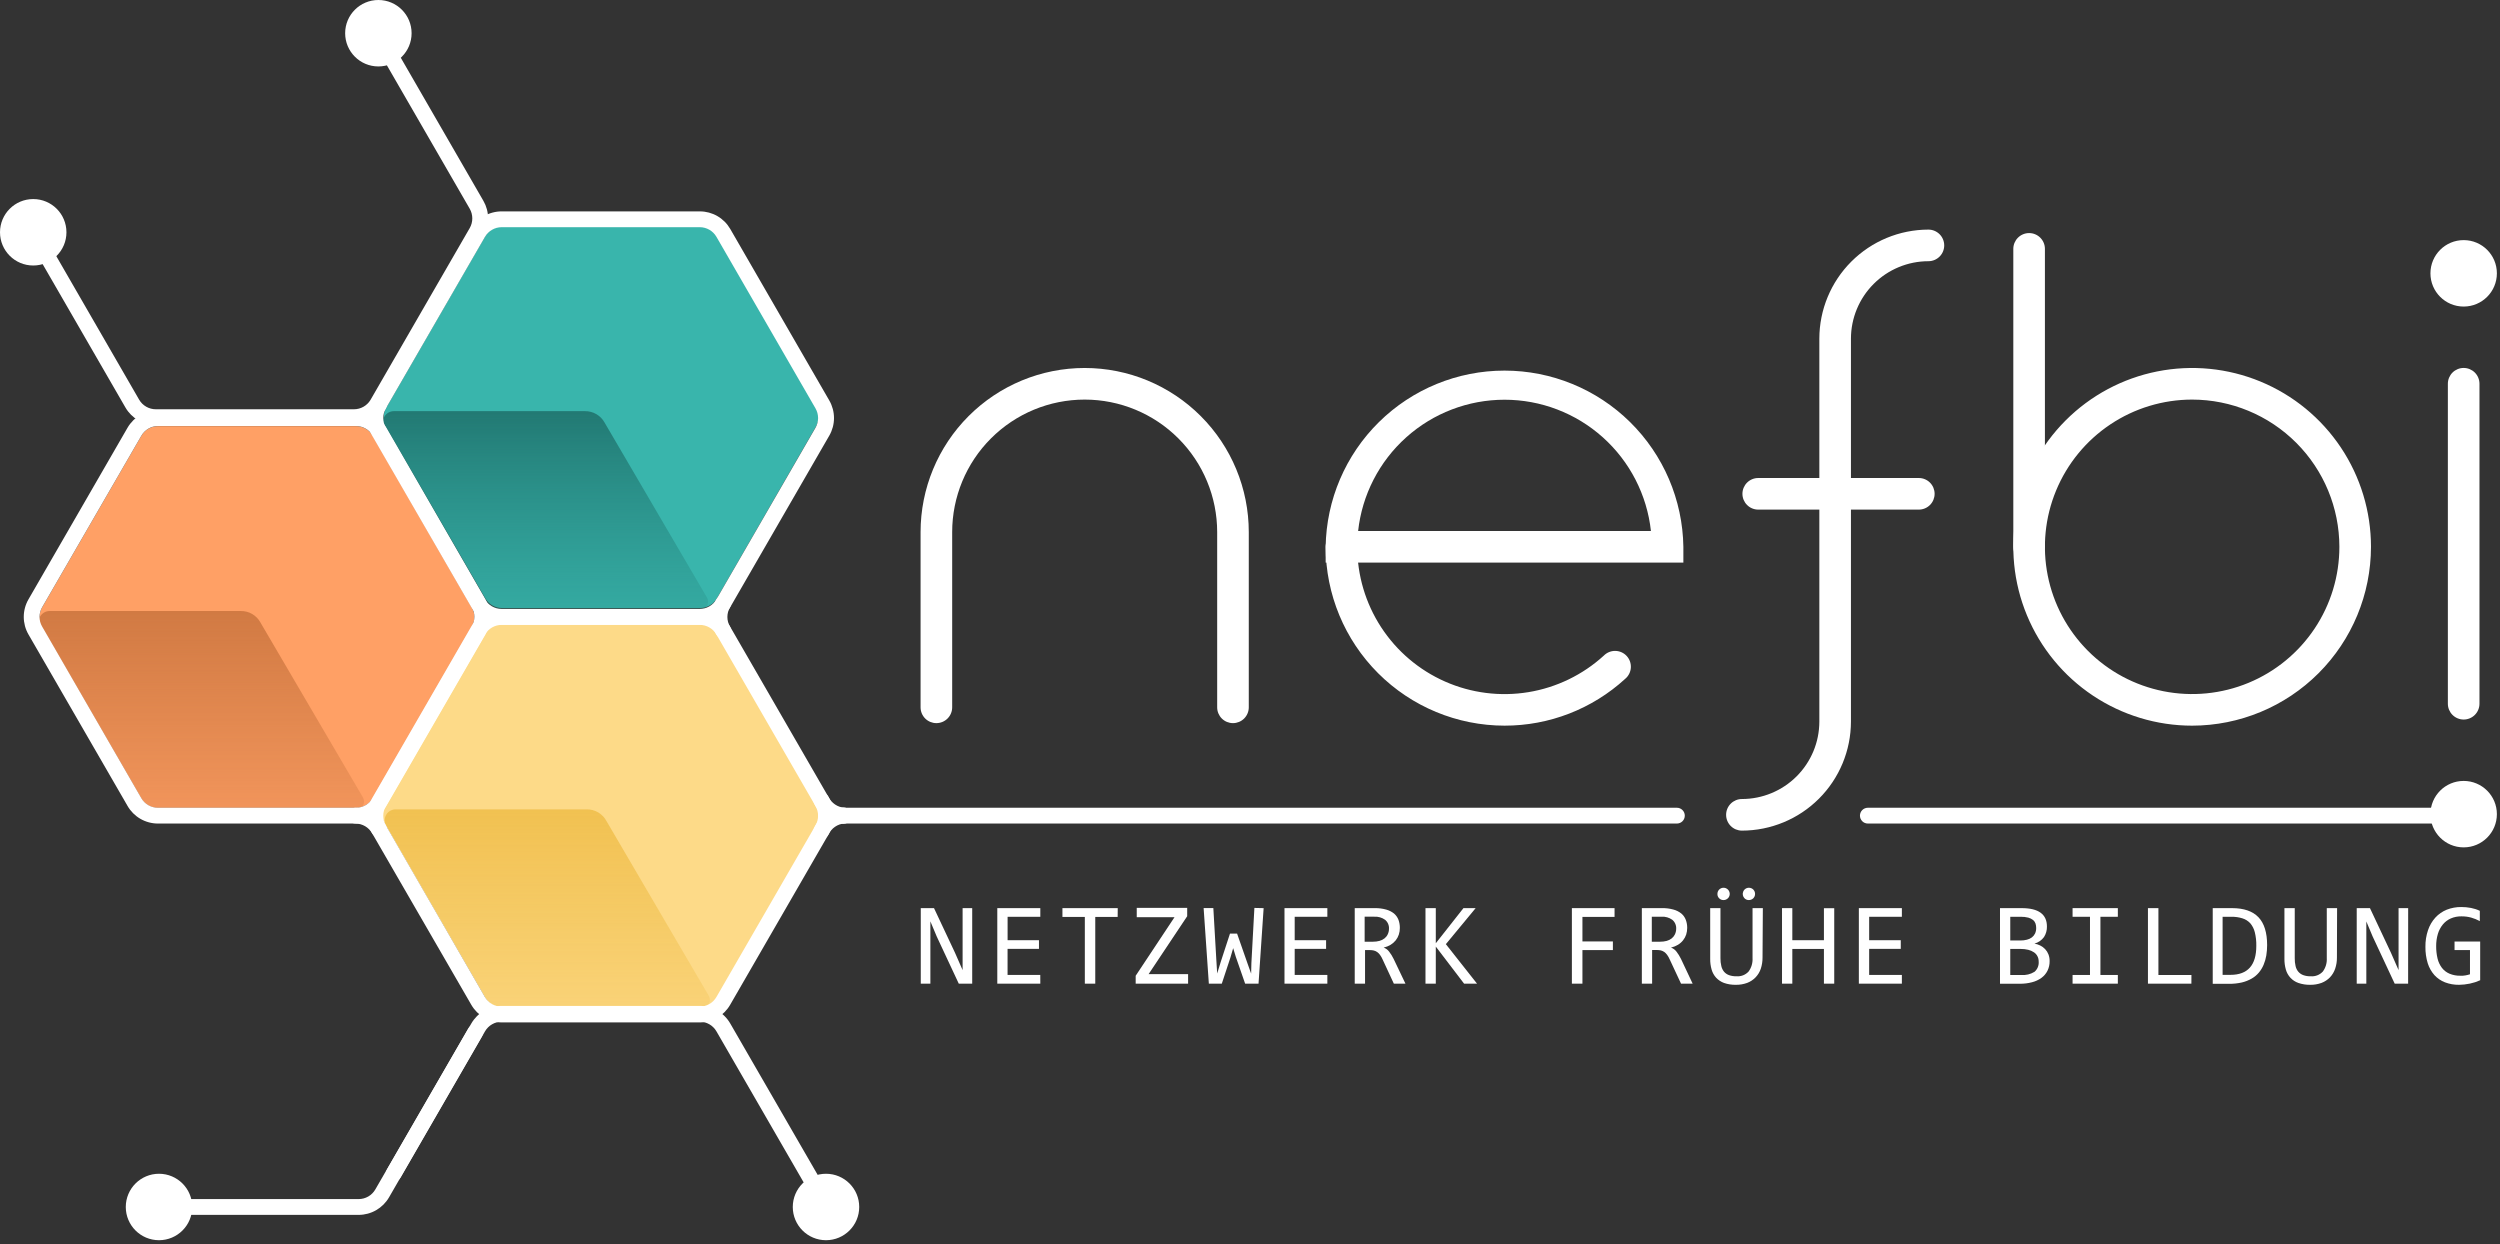 <svg width="422" height="210" viewBox="0 0 422 210" fill="none" xmlns="http://www.w3.org/2000/svg">
<rect x="0" y="0" width="422" height="210" fill="#333333" stroke="none"/>
<g clip-path="url(#clip0_713_2119)">
<path d="M26.674 71.932C26.105 71.932 25.546 72.082 25.053 72.367C24.561 72.651 24.151 73.06 23.866 73.552L7.109 102.526C6.823 103.019 6.673 103.578 6.673 104.147C6.673 104.716 6.823 105.275 7.109 105.767L23.84 134.741C24.127 135.237 24.54 135.649 25.038 135.933C25.536 136.218 26.1 136.366 26.674 136.361H60.102C60.672 136.36 61.231 136.21 61.725 135.926C62.218 135.641 62.629 135.233 62.916 134.741L79.64 105.767C79.925 105.275 80.076 104.716 80.076 104.147C80.076 103.578 79.925 103.019 79.64 102.526L62.916 73.552C62.629 73.06 62.218 72.652 61.725 72.368C61.231 72.083 60.672 71.933 60.102 71.932H26.674Z" fill="#FFA065"/>
<path style="mix-blend-mode:multiply" d="M40.637 103.14H8.356C8.054 103.143 7.759 103.221 7.494 103.365C7.229 103.509 7.004 103.716 6.838 103.967C6.671 104.218 6.569 104.506 6.54 104.806C6.51 105.106 6.554 105.408 6.669 105.687L23.513 134.888C23.824 135.434 24.272 135.889 24.814 136.208C25.356 136.526 25.972 136.696 26.6 136.702H60.016C60.268 136.706 60.517 136.642 60.737 136.517C60.956 136.392 61.138 136.21 61.263 135.99C61.388 135.77 61.451 135.521 61.446 135.269C61.441 135.016 61.369 134.769 61.236 134.554L43.971 105.094C43.649 104.493 43.167 103.993 42.579 103.648C41.991 103.303 41.319 103.127 40.637 103.14Z" fill="url(#paint0_linear_713_2119)"/>
<path d="M84.742 38.197C84.172 38.197 83.612 38.346 83.118 38.631C82.624 38.915 82.213 39.324 81.927 39.817L65.203 68.791C64.918 69.285 64.768 69.845 64.768 70.415C64.768 70.985 64.918 71.545 65.203 72.038L81.927 101.013C82.213 101.505 82.624 101.915 83.118 102.199C83.612 102.483 84.172 102.633 84.742 102.633H118.197C118.765 102.632 119.324 102.482 119.817 102.197C120.309 101.913 120.719 101.504 121.004 101.013L137.728 72.019C138.013 71.525 138.163 70.965 138.163 70.395C138.163 69.825 138.013 69.265 137.728 68.771L121.004 39.817C120.719 39.325 120.309 38.917 119.817 38.632C119.324 38.348 118.765 38.198 118.197 38.197H84.742Z" fill="#39B5AC"/>
<path style="mix-blend-mode:multiply" d="M98.731 69.404H66.443C66.144 69.411 65.85 69.491 65.588 69.636C65.326 69.782 65.104 69.989 64.94 70.24C64.776 70.49 64.675 70.777 64.647 71.076C64.618 71.374 64.662 71.674 64.776 71.952L81.621 101.153C81.929 101.696 82.374 102.15 82.913 102.468C83.451 102.786 84.063 102.958 84.688 102.966H118.083C118.336 102.972 118.586 102.909 118.807 102.784C119.027 102.659 119.21 102.478 119.335 102.258C119.461 102.038 119.525 101.788 119.521 101.535C119.516 101.282 119.443 101.034 119.31 100.819L102.066 71.352C101.742 70.753 101.26 70.254 100.672 69.911C100.083 69.567 99.412 69.392 98.731 69.404Z" fill="url(#paint1_linear_713_2119)"/>
<path d="M84.775 104.693C84.197 104.697 83.631 104.851 83.13 105.14C82.63 105.428 82.213 105.842 81.921 106.34L64.943 135.748C64.658 136.25 64.508 136.818 64.508 137.395C64.508 137.973 64.658 138.54 64.943 139.042L81.921 168.443C82.21 168.944 82.626 169.36 83.127 169.649C83.628 169.938 84.197 170.09 84.775 170.09H118.73C119.308 170.089 119.875 169.936 120.374 169.647C120.874 169.358 121.289 168.943 121.578 168.443L138.556 139.042C138.841 138.54 138.991 137.973 138.991 137.395C138.991 136.818 138.841 136.25 138.556 135.748L121.578 106.34C121.286 105.843 120.87 105.43 120.371 105.141C119.872 104.853 119.307 104.698 118.73 104.693H84.775Z" fill="#FDDA88"/>
<path style="mix-blend-mode:multiply" d="M99.032 136.621H66.744C66.443 136.628 66.149 136.707 65.886 136.853C65.624 136.999 65.401 137.207 65.236 137.458C65.072 137.71 64.972 137.998 64.944 138.297C64.916 138.596 64.962 138.898 65.077 139.175L81.921 168.376C82.231 168.918 82.677 169.37 83.215 169.687C83.753 170.004 84.364 170.175 84.989 170.183H118.39C118.644 170.19 118.894 170.127 119.115 170.003C119.336 169.878 119.519 169.696 119.644 169.475C119.769 169.255 119.832 169.005 119.826 168.751C119.821 168.498 119.746 168.25 119.611 168.036L102.366 138.582C102.044 137.98 101.563 137.479 100.975 137.133C100.386 136.787 99.714 136.61 99.032 136.621Z" fill="url(#paint2_linear_713_2119)"/>
<path d="M60.102 139.016H26.674C25.629 139.017 24.602 138.742 23.698 138.219C22.794 137.695 22.044 136.942 21.526 136.035L4.801 107.087C4.283 106.189 4.011 105.17 4.011 104.133C4.011 103.096 4.283 102.078 4.801 101.179L21.526 72.205C22.047 71.302 22.798 70.553 23.702 70.034C24.606 69.514 25.631 69.242 26.674 69.244H60.102C61.14 69.246 62.16 69.521 63.058 70.04C63.957 70.56 64.704 71.306 65.223 72.205L81.948 101.179C82.466 102.078 82.738 103.096 82.738 104.133C82.738 105.17 82.466 106.189 81.948 107.087L65.223 136.035C64.707 136.938 63.962 137.689 63.062 138.212C62.163 138.735 61.142 139.012 60.102 139.016V139.016ZM26.674 71.912C26.104 71.914 25.545 72.065 25.053 72.35C24.56 72.636 24.151 73.046 23.866 73.539L7.109 102.513C6.823 103.005 6.673 103.564 6.673 104.133C6.673 104.702 6.823 105.261 7.109 105.754L23.84 134.701C24.123 135.202 24.535 135.619 25.033 135.909C25.532 136.198 26.098 136.35 26.674 136.348H60.102C60.674 136.345 61.234 136.191 61.727 135.902C62.22 135.613 62.628 135.198 62.91 134.701L79.64 105.727C79.925 105.235 80.076 104.676 80.076 104.107C80.076 103.538 79.925 102.979 79.64 102.486L62.91 73.539C62.625 73.046 62.216 72.636 61.723 72.35C61.23 72.065 60.672 71.914 60.102 71.912H26.674Z" fill="white"/>
<path d="M118.123 172.584H84.688C83.651 172.582 82.632 172.308 81.733 171.79C80.835 171.272 80.088 170.527 79.567 169.63L62.816 140.656C62.298 139.756 62.025 138.736 62.025 137.698C62.025 136.66 62.298 135.641 62.816 134.741L79.547 105.767C80.068 104.87 80.815 104.125 81.713 103.607C82.612 103.088 83.631 102.815 84.668 102.813H118.123C119.16 102.814 120.178 103.088 121.075 103.607C121.973 104.125 122.718 104.87 123.238 105.767L139.969 134.741C140.487 135.641 140.759 136.66 140.759 137.698C140.759 138.736 140.487 139.756 139.969 140.656L123.238 169.63C122.718 170.527 121.973 171.272 121.075 171.79C120.178 172.309 119.16 172.582 118.123 172.584V172.584ZM84.688 105.48C84.118 105.48 83.558 105.63 83.064 105.914C82.57 106.199 82.16 106.608 81.874 107.101L65.13 136.075C64.845 136.568 64.695 137.128 64.695 137.698C64.695 138.268 64.845 138.828 65.13 139.322L81.854 168.296C82.14 168.789 82.55 169.198 83.044 169.482C83.538 169.767 84.098 169.917 84.668 169.917H118.123C118.692 169.915 119.25 169.765 119.743 169.481C120.236 169.196 120.645 168.788 120.931 168.296L137.662 139.322C137.943 138.827 138.092 138.268 138.092 137.698C138.092 137.129 137.943 136.569 137.662 136.075L120.931 107.101C120.645 106.609 120.236 106.2 119.743 105.916C119.25 105.632 118.692 105.481 118.123 105.48H84.688Z" fill="white"/>
<path d="M63.963 141.309C63.728 141.31 63.497 141.249 63.293 141.132C63.089 141.015 62.92 140.846 62.803 140.643C62.52 140.152 62.114 139.744 61.625 139.459C61.136 139.174 60.581 139.021 60.015 139.015C59.661 139.015 59.322 138.875 59.072 138.625C58.822 138.375 58.682 138.036 58.682 137.682C58.682 137.328 58.822 136.989 59.072 136.739C59.322 136.489 59.661 136.348 60.015 136.348C61.053 136.35 62.073 136.624 62.972 137.144C63.87 137.664 64.617 138.41 65.137 139.309C65.313 139.615 65.361 139.979 65.27 140.32C65.178 140.661 64.956 140.952 64.65 141.129C64.441 141.25 64.204 141.313 63.963 141.309V141.309Z" fill="white"/>
<path d="M118.123 105.453H84.688C83.651 105.451 82.632 105.178 81.733 104.659C80.835 104.141 80.088 103.396 79.567 102.499L62.816 73.525C62.298 72.626 62.025 71.606 62.025 70.568C62.025 69.53 62.298 68.51 62.816 67.61L79.547 38.636C80.069 37.736 80.82 36.99 81.722 36.471C82.624 35.953 83.647 35.681 84.688 35.682H118.143C119.18 35.684 120.198 35.958 121.095 36.476C121.993 36.994 122.738 37.739 123.258 38.636L139.989 67.61C140.507 68.51 140.779 69.53 140.779 70.568C140.779 71.606 140.507 72.626 139.989 73.525L123.258 102.499C122.737 103.399 121.988 104.146 121.086 104.665C120.185 105.183 119.163 105.455 118.123 105.453V105.453ZM84.688 38.349C84.118 38.349 83.558 38.499 83.064 38.784C82.57 39.068 82.16 39.477 81.874 39.97L65.13 68.944C64.845 69.438 64.695 69.998 64.695 70.568C64.695 71.138 64.845 71.698 65.13 72.192L81.854 101.166C82.14 101.658 82.55 102.067 83.044 102.352C83.538 102.636 84.098 102.786 84.668 102.786H118.123C118.692 102.785 119.25 102.635 119.743 102.35C120.236 102.066 120.645 101.657 120.931 101.166L137.662 72.192C137.943 71.697 138.092 71.137 138.092 70.568C138.092 69.998 137.943 69.439 137.662 68.944L120.931 39.97C120.645 39.478 120.236 39.07 119.743 38.785C119.25 38.501 118.692 38.351 118.123 38.349H84.688Z" fill="white"/>
<path d="M60.015 71.912C59.661 71.912 59.322 71.771 59.072 71.521C58.822 71.271 58.682 70.932 58.682 70.578C58.682 70.224 58.822 69.885 59.072 69.635C59.322 69.385 59.661 69.245 60.015 69.245C60.585 69.243 61.144 69.093 61.638 68.809C62.131 68.524 62.542 68.116 62.829 67.624C63.014 67.334 63.303 67.126 63.638 67.044C63.972 66.962 64.324 67.013 64.622 67.185C64.92 67.357 65.14 67.638 65.236 67.968C65.332 68.298 65.296 68.653 65.137 68.958C64.617 69.856 63.87 70.601 62.971 71.12C62.072 71.638 61.053 71.911 60.015 71.912V71.912Z" fill="white"/>
<path d="M122.064 107.767C121.829 107.768 121.598 107.707 121.395 107.59C121.191 107.473 121.022 107.304 120.904 107.1C120.386 106.202 120.114 105.183 120.114 104.146C120.114 103.109 120.386 102.091 120.904 101.192C121.081 100.885 121.373 100.661 121.715 100.569C122.057 100.478 122.421 100.525 122.728 100.702C123.035 100.879 123.259 101.17 123.351 101.512C123.443 101.855 123.395 102.219 123.218 102.526C122.933 103.018 122.783 103.577 122.783 104.146C122.783 104.715 122.933 105.274 123.218 105.767C123.306 105.919 123.363 106.087 123.386 106.262C123.409 106.436 123.397 106.613 123.352 106.783C123.306 106.953 123.227 107.112 123.119 107.251C123.012 107.39 122.877 107.507 122.725 107.594C122.523 107.708 122.296 107.768 122.064 107.767Z" fill="white"/>
<path d="M142.443 139.022H142.35C141.313 138.945 140.315 138.596 139.456 138.011C138.597 137.426 137.907 136.625 137.456 135.688C137.379 135.53 137.334 135.359 137.324 135.184C137.313 135.009 137.337 134.834 137.395 134.668C137.452 134.503 137.541 134.35 137.657 134.219C137.774 134.088 137.915 133.981 138.072 133.904C138.23 133.828 138.401 133.783 138.576 133.772C138.751 133.762 138.926 133.786 139.092 133.843C139.258 133.901 139.41 133.99 139.541 134.106C139.673 134.223 139.78 134.364 139.856 134.521C140.102 135.032 140.478 135.469 140.946 135.788C141.414 136.108 141.958 136.299 142.523 136.342C142.877 136.354 143.212 136.506 143.453 136.765C143.694 137.024 143.823 137.368 143.81 137.722C143.798 138.076 143.646 138.41 143.387 138.651C143.128 138.893 142.784 139.021 142.43 139.009L142.443 139.022Z" fill="white"/>
<path d="M138.649 141.59C138.448 141.588 138.25 141.542 138.069 141.456C137.911 141.38 137.77 141.272 137.654 141.141C137.537 141.009 137.448 140.856 137.391 140.69C137.334 140.524 137.31 140.349 137.321 140.173C137.332 139.998 137.378 139.827 137.455 139.669C137.907 138.733 138.597 137.932 139.456 137.346C140.315 136.761 141.313 136.412 142.35 136.335C142.704 136.31 143.053 136.427 143.32 136.66C143.588 136.892 143.752 137.222 143.777 137.575C143.802 137.929 143.685 138.278 143.452 138.546C143.22 138.813 142.89 138.978 142.537 139.002C141.971 139.046 141.428 139.236 140.959 139.556C140.491 139.875 140.115 140.312 139.869 140.823C139.761 141.054 139.588 141.249 139.372 141.385C139.155 141.521 138.904 141.592 138.649 141.59V141.59Z" fill="white"/>
<path d="M283.059 139.015H139.429C139.075 139.015 138.736 138.875 138.486 138.625C138.236 138.375 138.095 138.036 138.095 137.682C138.095 137.328 138.236 136.989 138.486 136.739C138.736 136.489 139.075 136.348 139.429 136.348H283.059C283.413 136.348 283.752 136.489 284.002 136.739C284.252 136.989 284.393 137.328 284.393 137.682C284.393 138.036 284.252 138.375 284.002 138.625C283.752 138.875 283.413 139.015 283.059 139.015Z" fill="white"/>
<path d="M414.326 139.015H315.294C314.94 139.015 314.601 138.875 314.351 138.625C314.101 138.375 313.96 138.036 313.96 137.682C313.96 137.328 314.101 136.989 314.351 136.739C314.601 136.489 314.94 136.348 315.294 136.348H414.326C414.68 136.348 415.019 136.489 415.269 136.739C415.519 136.989 415.66 137.328 415.66 137.682C415.66 138.036 415.519 138.375 415.269 138.625C415.019 138.875 414.68 139.015 414.326 139.015Z" fill="white"/>
<path d="M208.127 122.065C207.419 122.065 206.741 121.784 206.24 121.284C205.74 120.783 205.459 120.105 205.459 119.398V89.817C205.459 83.885 203.103 78.196 198.908 74.002C194.714 69.807 189.025 67.451 183.093 67.451C177.162 67.451 171.473 69.807 167.278 74.002C163.084 78.196 160.728 83.885 160.728 89.817V119.398C160.728 120.105 160.447 120.783 159.946 121.284C159.446 121.784 158.768 122.065 158.06 122.065C157.353 122.065 156.674 121.784 156.174 121.284C155.674 120.783 155.393 120.105 155.393 119.398V89.817C155.393 82.47 158.311 75.424 163.506 70.23C168.701 65.035 175.747 62.116 183.093 62.116C190.44 62.116 197.486 65.035 202.681 70.23C207.875 75.424 210.794 82.47 210.794 89.817V119.398C210.794 120.105 210.513 120.783 210.013 121.284C209.512 121.784 208.834 122.065 208.127 122.065Z" fill="white"/>
<path d="M370.034 122.492C364.064 122.492 358.227 120.721 353.263 117.404C348.299 114.087 344.429 109.372 342.145 103.856C339.86 98.34 339.262 92.27 340.427 86.415C341.592 80.559 344.467 75.18 348.688 70.958C352.91 66.736 358.289 63.861 364.145 62.696C370.001 61.532 376.071 62.129 381.587 64.414C387.103 66.699 391.818 70.568 395.135 75.532C398.452 80.497 400.222 86.333 400.222 92.304C400.213 100.308 397.03 107.981 391.371 113.64C385.711 119.3 378.038 122.483 370.034 122.492V122.492ZM370.034 67.451C365.119 67.451 360.314 68.909 356.227 71.639C352.14 74.37 348.954 78.252 347.073 82.793C345.192 87.334 344.7 92.332 345.659 97.153C346.618 101.974 348.985 106.402 352.461 109.878C355.936 113.353 360.365 115.72 365.186 116.679C370.007 117.638 375.004 117.146 379.545 115.265C384.087 113.384 387.968 110.199 390.699 106.112C393.43 102.024 394.887 97.219 394.887 92.304C394.88 85.715 392.26 79.397 387.6 74.738C382.941 70.079 376.624 67.458 370.034 67.451Z" fill="white"/>
<path d="M294.035 140.209C293.328 140.209 292.649 139.928 292.149 139.428C291.649 138.928 291.368 138.25 291.368 137.542C291.368 136.835 291.649 136.156 292.149 135.656C292.649 135.156 293.328 134.875 294.035 134.875C297.5 134.871 300.823 133.493 303.273 131.043C305.723 128.592 307.101 125.27 307.105 121.805V57.161C307.112 52.281 309.054 47.603 312.506 44.153C315.957 40.703 320.636 38.762 325.516 38.757C326.224 38.757 326.902 39.038 327.402 39.538C327.903 40.038 328.184 40.717 328.184 41.424C328.184 42.132 327.903 42.81 327.402 43.31C326.902 43.81 326.224 44.092 325.516 44.092C322.05 44.095 318.727 45.473 316.276 47.923C313.825 50.373 312.445 53.696 312.44 57.161V89.483V121.805C312.434 126.684 310.494 131.363 307.043 134.813C303.593 138.263 298.915 140.204 294.035 140.209Z" fill="white"/>
<path d="M284.153 94.971H223.77V92.303C223.888 84.374 227.121 76.809 232.77 71.243C238.419 65.677 246.031 62.558 253.961 62.558C261.892 62.558 269.504 65.677 275.153 71.243C280.802 76.809 284.035 84.374 284.153 92.303V94.971ZM229.252 89.636H278.678C278.013 83.546 275.123 77.916 270.562 73.825C266.002 69.735 260.091 67.473 253.965 67.473C247.839 67.473 241.928 69.735 237.367 73.825C232.806 77.916 229.916 83.546 229.252 89.636V89.636Z" fill="white"/>
<path d="M253.965 122.491C245.961 122.482 238.287 119.299 232.626 113.64C226.966 107.981 223.781 100.308 223.77 92.304C223.77 91.596 224.051 90.918 224.552 90.418C225.052 89.917 225.73 89.636 226.438 89.636C227.145 89.636 227.824 89.917 228.324 90.418C228.824 90.918 229.105 91.596 229.105 92.304C229.105 97.125 230.507 101.843 233.14 105.882C235.774 109.921 239.525 113.107 243.937 115.052C248.349 116.997 253.232 117.617 257.99 116.836C262.748 116.055 267.177 113.908 270.736 110.655C270.99 110.4 271.294 110.198 271.629 110.064C271.964 109.929 272.322 109.864 272.683 109.872C273.043 109.88 273.399 109.961 273.727 110.11C274.056 110.259 274.35 110.473 274.594 110.74C274.837 111.006 275.024 111.319 275.143 111.659C275.261 112 275.31 112.361 275.285 112.721C275.261 113.081 275.163 113.432 274.999 113.753C274.835 114.074 274.607 114.359 274.33 114.589C268.77 119.68 261.503 122.5 253.965 122.491V122.491Z" fill="white"/>
<path d="M323.896 86.022H296.789C296.081 86.022 295.403 85.741 294.903 85.241C294.403 84.741 294.122 84.062 294.122 83.355C294.122 82.647 294.403 81.969 294.903 81.469C295.403 80.969 296.081 80.688 296.789 80.688H323.896C324.603 80.688 325.282 80.969 325.782 81.469C326.282 81.969 326.563 82.647 326.563 83.355C326.563 84.062 326.282 84.741 325.782 85.241C325.282 85.741 324.603 86.022 323.896 86.022V86.022Z" fill="white"/>
<path d="M342.515 94.971C341.807 94.971 341.129 94.69 340.628 94.19C340.128 93.69 339.847 93.011 339.847 92.304V42.011C339.847 41.303 340.128 40.625 340.628 40.125C341.129 39.624 341.807 39.343 342.515 39.343C343.222 39.343 343.9 39.624 344.401 40.125C344.901 40.625 345.182 41.303 345.182 42.011V92.297C345.183 92.648 345.114 92.996 344.981 93.32C344.847 93.644 344.651 93.939 344.403 94.188C344.155 94.436 343.861 94.633 343.537 94.767C343.213 94.902 342.865 94.971 342.515 94.971Z" fill="white"/>
<path d="M415.866 121.458C415.159 121.458 414.481 121.177 413.98 120.676C413.48 120.176 413.199 119.498 413.199 118.79V64.776C413.199 64.069 413.48 63.391 413.98 62.89C414.481 62.39 415.159 62.109 415.866 62.109C416.574 62.109 417.252 62.39 417.753 62.89C418.253 63.391 418.534 64.069 418.534 64.776V118.79C418.534 119.498 418.253 120.176 417.753 120.676C417.252 121.177 416.574 121.458 415.866 121.458Z" fill="white"/>
<path d="M415.866 51.747C418.964 51.747 421.474 49.236 421.474 46.139C421.474 43.041 418.964 40.531 415.866 40.531C412.769 40.531 410.258 43.041 410.258 46.139C410.258 49.236 412.769 51.747 415.866 51.747Z" fill="white"/>
<path d="M415.866 143.037C418.964 143.037 421.474 140.526 421.474 137.428C421.474 134.331 418.964 131.82 415.866 131.82C412.769 131.82 410.258 134.331 410.258 137.428C410.258 140.526 412.769 143.037 415.866 143.037Z" fill="white"/>
<path d="M164.108 166.042H161.841L158.12 158.08L157.047 155.526V166.042H155.426V153.292H157.66L161.208 160.834L162.488 163.755V153.292H164.108V166.042Z" fill="white"/>
<path d="M175.605 166.042H168.343V153.292H175.605V154.753H170.083V158.707H175.378V160.168H170.077V164.569H175.598L175.605 166.042Z" fill="white"/>
<path d="M188.661 154.773H184.88V166.042H183.12V154.773H179.339V153.292H188.675L188.661 154.773Z" fill="white"/>
<path d="M200.398 154.659L193.883 164.435H200.551V166.042H191.702V164.709L198.257 154.826H191.882V153.246H200.398V154.659Z" fill="white"/>
<path d="M213.301 153.293L212.441 166.043H210.18L208.6 161.501L208.16 160.048L207.7 161.621L206.239 166.043H204.052L203.172 153.279H204.812L205.312 161.948L205.459 164.329L206.073 162.328L207.62 157.594H208.82L210.594 162.668L211.194 164.349L211.234 162.595L211.741 153.259L213.301 153.293Z" fill="white"/>
<path d="M224.057 166.042H216.822V153.292H224.057V154.753H218.543V158.707H223.844V160.168H218.543V164.569H224.057V166.042Z" fill="white"/>
<path d="M237.24 166.042H235.28L233.393 161.974C233.274 161.699 233.127 161.438 232.953 161.194C232.82 161.007 232.658 160.842 232.472 160.707C232.301 160.588 232.109 160.5 231.906 160.447C231.687 160.399 231.463 160.374 231.239 160.374H230.419V166.042H228.678V153.292H232.059C232.705 153.28 233.35 153.361 233.973 153.532C234.459 153.661 234.913 153.888 235.307 154.199C235.641 154.485 235.9 154.849 236.06 155.259C236.22 155.7 236.299 156.165 236.293 156.633C236.298 157.016 236.239 157.396 236.12 157.76C236.005 158.11 235.829 158.438 235.6 158.727C235.357 159.024 235.066 159.278 234.74 159.481C234.373 159.699 233.975 159.859 233.559 159.954C233.923 160.082 234.241 160.314 234.473 160.621C234.772 161.003 235.029 161.417 235.24 161.854L237.24 166.042ZM234.46 156.786C234.479 156.496 234.428 156.206 234.312 155.939C234.196 155.672 234.018 155.437 233.793 155.253C233.269 154.882 232.633 154.7 231.992 154.739H230.352V158.96H231.759C232.133 158.965 232.505 158.918 232.866 158.82C233.171 158.738 233.457 158.595 233.706 158.4C233.933 158.222 234.116 157.994 234.24 157.733C234.382 157.443 234.457 157.124 234.46 156.8V156.786Z" fill="white"/>
<path d="M249.324 166.042H247.137L242.362 159.781V166.042H240.622V153.292H242.362V159.221L247.03 153.292H249.09L244.062 159.374L249.324 166.042Z" fill="white"/>
<path d="M272.536 154.773H267.115V158.914H272.256V160.374H267.115V166.042H265.334V153.292H272.536V154.773Z" fill="white"/>
<path d="M285.72 166.043H283.759L281.852 161.962C281.734 161.686 281.586 161.425 281.412 161.181C281.278 160.995 281.116 160.831 280.932 160.695C280.759 160.576 280.567 160.488 280.365 160.434C280.146 160.386 279.922 160.362 279.698 160.361H278.878V166.043H277.144V153.293H280.558C281.204 153.279 281.849 153.36 282.472 153.533C282.958 153.661 283.412 153.888 283.806 154.2C284.143 154.483 284.403 154.848 284.559 155.26C284.724 155.699 284.806 156.165 284.799 156.633C284.8 157.016 284.742 157.396 284.626 157.76C284.508 158.111 284.33 158.438 284.099 158.727C283.859 159.027 283.568 159.282 283.239 159.481C282.874 159.698 282.479 159.858 282.065 159.954C282.428 160.084 282.745 160.316 282.979 160.621C283.276 161.005 283.533 161.419 283.746 161.855L285.72 166.043ZM282.939 156.787C282.958 156.497 282.907 156.206 282.791 155.939C282.675 155.672 282.497 155.437 282.272 155.253C281.746 154.881 281.108 154.7 280.465 154.74H278.824V158.961H280.232C280.607 158.965 280.982 158.918 281.345 158.821C281.65 158.738 281.936 158.595 282.185 158.401C282.411 158.221 282.593 157.993 282.719 157.734C282.861 157.443 282.937 157.124 282.939 156.8V156.787Z" fill="white"/>
<path d="M297.516 161.615C297.523 162.262 297.424 162.906 297.222 163.522C297.041 164.064 296.742 164.559 296.346 164.972C295.951 165.384 295.469 165.704 294.935 165.909C294.32 166.135 293.669 166.246 293.015 166.236C292.334 166.25 291.657 166.143 291.014 165.922C290.507 165.734 290.05 165.43 289.68 165.035C289.324 164.643 289.064 164.172 288.92 163.662C288.753 163.081 288.673 162.479 288.68 161.875V153.292H290.414V161.741C290.404 162.19 290.454 162.639 290.561 163.075C290.638 163.424 290.796 163.751 291.021 164.029C291.245 164.288 291.532 164.485 291.854 164.602C292.259 164.743 292.686 164.809 293.115 164.795C293.494 164.826 293.876 164.77 294.231 164.632C294.585 164.493 294.904 164.275 295.162 163.995C295.638 163.344 295.874 162.547 295.829 161.741V153.292H297.569L297.516 161.615ZM290.934 149.852C291.074 149.851 291.212 149.878 291.341 149.932C291.46 149.988 291.571 150.062 291.668 150.152C291.766 150.245 291.843 150.359 291.894 150.485C291.95 150.616 291.979 150.756 291.981 150.899C291.979 151.039 291.95 151.177 291.894 151.305C291.843 151.429 291.766 151.541 291.668 151.632C291.571 151.722 291.46 151.796 291.341 151.852C291.212 151.905 291.074 151.933 290.934 151.932C290.797 151.935 290.66 151.91 290.533 151.859C290.406 151.807 290.29 151.73 290.194 151.632C290.096 151.537 290.02 151.423 289.969 151.296C289.919 151.17 289.895 151.035 289.9 150.899C289.9 150.757 289.927 150.616 289.98 150.485C290.032 150.361 290.106 150.248 290.201 150.152C290.297 150.062 290.408 149.988 290.527 149.932C290.656 149.878 290.794 149.85 290.934 149.852V149.852ZM295.208 149.852C295.35 149.851 295.491 149.878 295.622 149.932C295.744 149.986 295.857 150.06 295.955 150.152C296.045 150.251 296.119 150.364 296.175 150.485C296.229 150.616 296.256 150.757 296.255 150.899C296.256 151.038 296.229 151.176 296.175 151.305C296.119 151.425 296.045 151.535 295.955 151.632C295.857 151.723 295.744 151.798 295.622 151.852C295.491 151.905 295.35 151.933 295.208 151.932C295.072 151.935 294.937 151.909 294.811 151.858C294.685 151.806 294.57 151.729 294.475 151.632C294.329 151.484 294.23 151.296 294.192 151.091C294.154 150.887 294.178 150.676 294.262 150.485C294.313 150.361 294.387 150.248 294.482 150.152C294.577 150.06 294.688 149.986 294.808 149.932C294.935 149.878 295.071 149.851 295.208 149.852V149.852Z" fill="white"/>
<path d="M309.619 166.042H307.879V160.181H302.544V166.042H300.804V153.292H302.544V158.707H307.879V153.306H309.619V166.042Z" fill="white"/>
<path d="M321.036 166.042H313.774V153.292H321.036V154.753H315.514V158.707H320.849V160.168H315.514V164.569H321.036V166.042Z" fill="white"/>
<path d="M345.975 162.235C345.987 162.798 345.863 163.356 345.615 163.862C345.377 164.337 345.03 164.749 344.601 165.062C344.122 165.408 343.581 165.659 343.008 165.802C342.331 165.98 341.633 166.066 340.934 166.056H337.6V153.292H341.254C344.099 153.292 345.522 154.326 345.522 156.393C345.539 157.023 345.367 157.643 345.028 158.174C344.633 158.713 344.066 159.103 343.421 159.281C343.762 159.341 344.092 159.451 344.401 159.607C344.708 159.761 344.985 159.966 345.222 160.214C345.461 160.469 345.649 160.768 345.775 161.094C345.916 161.458 345.984 161.845 345.975 162.235V162.235ZM343.708 156.633C343.708 156.382 343.67 156.133 343.594 155.893C343.514 155.661 343.371 155.456 343.181 155.3C342.947 155.113 342.677 154.976 342.387 154.9C341.976 154.794 341.552 154.744 341.127 154.753H339.333V158.754H341.074C341.436 158.757 341.797 158.712 342.147 158.621C342.449 158.549 342.732 158.418 342.981 158.234C343.211 158.057 343.395 157.828 343.521 157.567C343.652 157.273 343.715 156.954 343.708 156.633V156.633ZM344.128 162.295C344.134 161.989 344.063 161.686 343.921 161.415C343.785 161.144 343.58 160.914 343.328 160.748C343.036 160.554 342.714 160.412 342.374 160.328C341.959 160.227 341.534 160.178 341.107 160.181H339.333V164.575H341.167C341.956 164.648 342.748 164.46 343.421 164.042C343.67 163.828 343.864 163.558 343.987 163.254C344.11 162.95 344.158 162.621 344.128 162.295V162.295Z" fill="white"/>
<path d="M352.79 154.753H349.85V153.292H357.492V154.753H354.551V164.575H357.492V166.042H349.85V164.575H352.79V154.753Z" fill="white"/>
<path d="M369.908 166.042H362.573V153.292H364.34V164.575H369.915L369.908 166.042Z" fill="white"/>
<path d="M382.691 159.534C382.693 160.122 382.646 160.708 382.551 161.288C382.463 161.826 382.31 162.352 382.098 162.855C381.895 163.338 381.621 163.787 381.284 164.189C380.949 164.584 380.547 164.918 380.097 165.176C379.573 165.479 379.006 165.704 378.417 165.842C377.703 166.003 376.974 166.079 376.243 166.069H373.509V153.292H376.763C378.759 153.292 380.246 153.804 381.224 154.826C382.202 155.849 382.691 157.418 382.691 159.534ZM380.864 159.661C380.881 158.886 380.796 158.112 380.611 157.36C380.475 156.803 380.212 156.285 379.844 155.846C379.481 155.456 379.02 155.168 378.51 155.013C377.914 154.828 377.293 154.741 376.67 154.753H375.176V164.555H376.51C379.417 164.555 380.868 162.924 380.864 159.661Z" fill="white"/>
<path d="M394.474 161.615C394.483 162.263 394.382 162.908 394.174 163.522C393.99 164.063 393.693 164.559 393.301 164.975C392.903 165.386 392.421 165.704 391.887 165.909C391.272 166.135 390.621 166.246 389.967 166.236C389.287 166.25 388.609 166.143 387.966 165.922C387.457 165.745 386.999 165.446 386.631 165.052C386.263 164.659 385.996 164.181 385.852 163.662C385.686 163.081 385.605 162.479 385.612 161.875V153.292H387.353V161.741C387.344 162.19 387.392 162.638 387.493 163.075C387.57 163.426 387.73 163.753 387.959 164.029C388.184 164.288 388.471 164.485 388.793 164.602C389.195 164.743 389.62 164.809 390.047 164.795C390.426 164.827 390.808 164.771 391.163 164.632C391.518 164.494 391.836 164.276 392.094 163.995C392.573 163.345 392.809 162.547 392.761 161.741V153.292H394.501L394.474 161.615Z" fill="white"/>
<path d="M406.491 166.042H404.224L400.503 158.08L399.436 155.54V166.042H397.815V153.292H400.049L403.597 160.834L404.877 163.755V153.292H406.498L406.491 166.042Z" fill="white"/>
<path d="M418.594 155.48C418.127 155.231 417.635 155.032 417.127 154.887C416.592 154.743 416.04 154.674 415.486 154.68C414.865 154.668 414.248 154.791 413.679 155.04C413.161 155.272 412.705 155.621 412.345 156.06C411.967 156.53 411.684 157.069 411.512 157.647C411.316 158.314 411.219 159.006 411.225 159.701C411.218 160.408 411.296 161.113 411.458 161.802C411.593 162.369 411.843 162.902 412.192 163.369C412.526 163.8 412.964 164.14 413.466 164.356C414.056 164.602 414.693 164.72 415.333 164.702H415.733L416.16 164.649L416.573 164.562C416.695 164.534 416.815 164.498 416.933 164.456V160.375H414.326V158.934H418.654V165.463C418.38 165.583 418.1 165.696 417.807 165.796C417.509 165.892 417.206 165.972 416.9 166.036C416.593 166.101 416.284 166.15 415.973 166.183C415.678 166.217 415.382 166.234 415.086 166.236C414.28 166.247 413.479 166.107 412.725 165.823C412.044 165.561 411.433 165.145 410.938 164.609C410.424 164.029 410.037 163.348 409.805 162.609C409.529 161.706 409.396 160.765 409.411 159.821C409.397 158.865 409.545 157.913 409.851 157.007C410.113 156.225 410.533 155.506 411.085 154.893C411.617 154.313 412.27 153.857 412.999 153.56C413.784 153.251 414.622 153.097 415.466 153.106C416.014 153.105 416.561 153.156 417.1 153.259C417.616 153.358 418.118 153.521 418.594 153.746V155.48Z" fill="white"/>
<path d="M138.816 203.725C138.582 203.725 138.352 203.663 138.15 203.546C137.947 203.429 137.779 203.261 137.662 203.058L120.931 174.084C120.646 173.593 120.236 173.184 119.744 172.9C119.251 172.615 118.692 172.465 118.124 172.464H84.689C84.119 172.464 83.559 172.614 83.065 172.898C82.571 173.182 82.16 173.592 81.874 174.084L67.624 198.757C67.537 198.909 67.42 199.043 67.281 199.149C67.142 199.256 66.983 199.335 66.814 199.38C66.644 199.426 66.468 199.437 66.294 199.415C66.12 199.392 65.952 199.335 65.8 199.248C65.648 199.16 65.515 199.043 65.408 198.904C65.302 198.765 65.223 198.606 65.177 198.437C65.132 198.268 65.12 198.091 65.143 197.917C65.166 197.743 65.223 197.576 65.31 197.424L79.567 172.751C80.088 171.854 80.835 171.109 81.734 170.591C82.632 170.072 83.651 169.799 84.689 169.797H118.144C119.18 169.798 120.198 170.072 121.096 170.59C121.993 171.109 122.739 171.854 123.258 172.751L139.989 201.725C140.166 202.031 140.214 202.394 140.122 202.736C140.031 203.077 139.808 203.368 139.503 203.545C139.294 203.666 139.057 203.728 138.816 203.725Z" fill="white"/>
<path d="M59.755 71.751H26.3C25.263 71.75 24.244 71.476 23.346 70.957C22.447 70.439 21.7 69.694 21.179 68.797L4.448 39.823C4.271 39.516 4.223 39.152 4.315 38.81C4.407 38.468 4.631 38.176 4.938 37.999C5.245 37.823 5.609 37.775 5.951 37.867C6.293 37.959 6.585 38.183 6.762 38.49L23.486 67.464C23.772 67.957 24.183 68.366 24.677 68.65C25.17 68.934 25.73 69.084 26.3 69.084H59.755C60.324 69.083 60.883 68.933 61.375 68.648C61.868 68.364 62.277 67.956 62.563 67.464L79.294 38.49C79.576 37.995 79.724 37.435 79.724 36.866C79.724 36.297 79.576 35.737 79.294 35.242L62.563 6.275C62.386 5.968 62.338 5.603 62.43 5.261C62.522 4.919 62.746 4.628 63.053 4.451C63.36 4.274 63.724 4.226 64.066 4.318C64.408 4.41 64.7 4.634 64.877 4.941L81.601 33.908C82.119 34.808 82.391 35.828 82.391 36.866C82.391 37.904 82.119 38.924 81.601 39.823L64.877 68.797C64.355 69.694 63.608 70.438 62.71 70.957C61.811 71.475 60.793 71.749 59.755 71.751Z" fill="white"/>
<path d="M63.87 11.216C66.967 11.216 69.478 8.705 69.478 5.608C69.478 2.511 66.967 0 63.87 0C60.773 0 58.262 2.511 58.262 5.608C58.262 8.705 60.773 11.216 63.87 11.216Z" fill="white"/>
<path d="M5.608 44.818C8.705 44.818 11.216 42.307 11.216 39.21C11.216 36.112 8.705 33.602 5.608 33.602C2.511 33.602 -0 36.112 -0 39.21C-0 42.307 2.511 44.818 5.608 44.818Z" fill="white"/>
<path d="M26.84 209.347C29.937 209.347 32.448 206.836 32.448 203.739C32.448 200.642 29.937 198.131 26.84 198.131C23.743 198.131 21.232 200.642 21.232 203.739C21.232 206.836 23.743 209.347 26.84 209.347Z" fill="white"/>
<path d="M139.429 209.347C142.526 209.347 145.037 206.836 145.037 203.739C145.037 200.642 142.526 198.131 139.429 198.131C136.332 198.131 133.821 200.642 133.821 203.739C133.821 206.836 136.332 209.347 139.429 209.347Z" fill="white"/>
<path d="M60.542 205.072H27.087C26.733 205.072 26.394 204.932 26.144 204.681C25.894 204.431 25.753 204.092 25.753 203.738C25.753 203.385 25.894 203.045 26.144 202.795C26.394 202.545 26.733 202.405 27.087 202.405H60.542C61.111 202.404 61.67 202.254 62.163 201.97C62.655 201.685 63.065 201.277 63.35 200.784L79.027 173.631C79.115 173.479 79.231 173.346 79.37 173.239C79.509 173.132 79.668 173.053 79.837 173.008C80.007 172.962 80.183 172.951 80.357 172.973C80.531 172.996 80.699 173.053 80.851 173.141C81.003 173.228 81.136 173.345 81.243 173.484C81.35 173.623 81.428 173.782 81.474 173.951C81.519 174.12 81.531 174.297 81.508 174.471C81.485 174.645 81.429 174.812 81.341 174.964L65.664 202.118C65.143 203.015 64.396 203.76 63.497 204.278C62.598 204.796 61.58 205.07 60.542 205.072V205.072Z" fill="white"/>
</g>
<defs>
<linearGradient id="paint0_linear_713_2119" x1="33.982" y1="136.702" x2="33.982" y2="103.14" gradientUnits="userSpaceOnUse">
<stop stop-color="#D17A43" stop-opacity="0.3"/>
<stop offset="1" stop-color="#D17A43"/>
</linearGradient>
<linearGradient id="paint1_linear_713_2119" x1="92.07" y1="102.966" x2="92.07" y2="69.404" gradientUnits="userSpaceOnUse">
<stop stop-color="#298F88" stop-opacity="0.3"/>
<stop offset="1" stop-color="#227973"/>
</linearGradient>
<linearGradient id="paint2_linear_713_2119" x1="92.37" y1="170.183" x2="92.37" y2="136.621" gradientUnits="userSpaceOnUse">
<stop stop-color="#F1C151" stop-opacity="0.3"/>
<stop offset="1" stop-color="#F1C151"/>
</linearGradient>
<clipPath id="clip0_713_2119">
<rect width="421.468" height="209.347" fill="white"/>
</clipPath>
</defs>
</svg>
